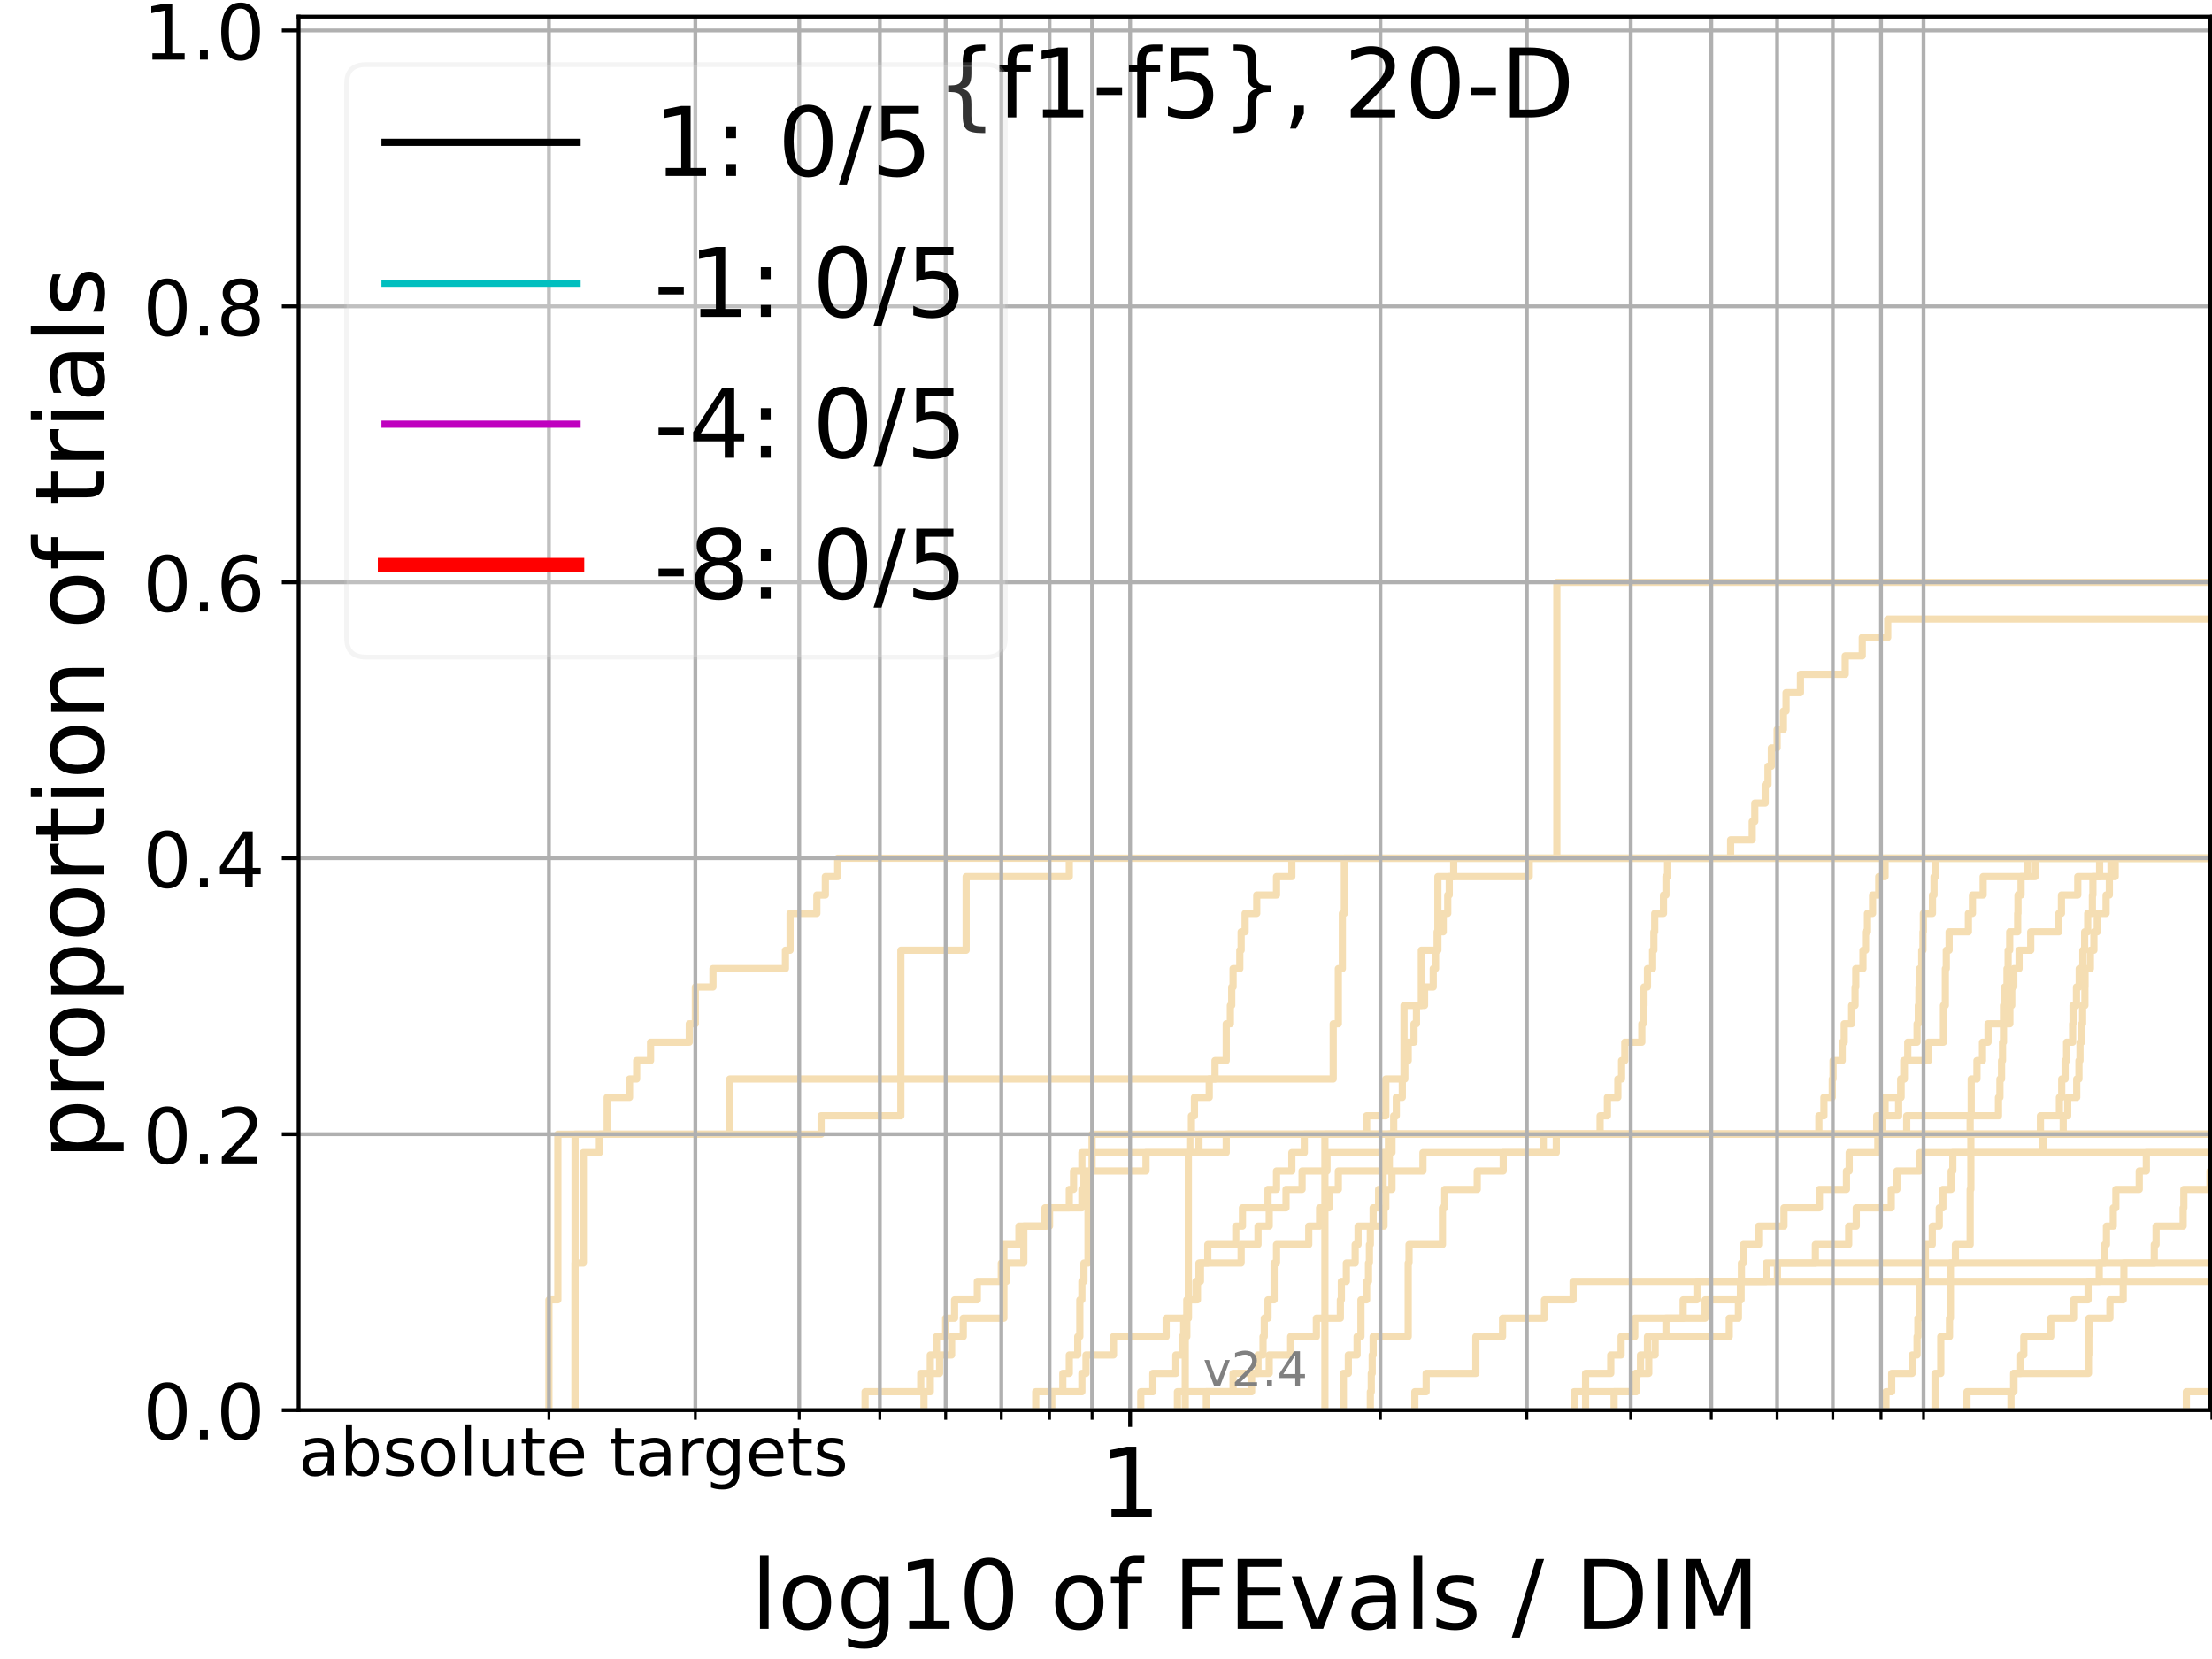 <?xml version="1.0" encoding="utf-8" standalone="no"?>
<!DOCTYPE svg PUBLIC "-//W3C//DTD SVG 1.1//EN"
  "http://www.w3.org/Graphics/SVG/1.1/DTD/svg11.dtd">
<!-- Created with matplotlib (https://matplotlib.org/) -->
<svg height="345.6pt" version="1.1" viewBox="0 0 460.8 345.6" width="460.8pt" xmlns="http://www.w3.org/2000/svg" xmlns:xlink="http://www.w3.org/1999/xlink">
 <defs>
  <style type="text/css">*{stroke-linecap:butt;stroke-linejoin:round;}</style>
 </defs>
 <g id="figure_1">
  <g id="patch_1">
   <path d="M 0 345.6 
L 460.8 345.6 
L 460.8 0 
L 0 0 
z
" style="fill:#ffffff;"/>
  </g>
  <g id="axes_1">
   <g id="patch_2">
    <path d="M 62.208 293.76 
L 460.8 293.76 
L 460.8 3.456 
L 62.208 3.456 
z
" style="fill:#ffffff;"/>
   </g>
   <g id="line2d_1">
    <path clip-path="url(#p326ec389b0)" d="M 276.001 293.76 
L 276.001 289.928 
L 276.001 289.928 
L 276.001 286.095 
L 276.001 286.095 
L 276.001 282.263 
L 276.001 282.263 
L 276.001 278.43 
L 276.001 278.43 
L 276.001 274.598 
L 276.001 274.598 
L 276.001 270.766 
L 276.001 270.766 
L 276.001 266.933 
L 276.001 266.933 
L 276.001 263.101 
L 276.001 263.101 
L 276.001 259.268 
L 276.001 259.268 
L 276.001 255.436 
L 276.001 255.436 
L 276.001 251.604 
L 276.001 251.604 
L 276.001 247.771 
L 276.001 247.771 
L 276.001 243.939 
L 276.001 243.939 
L 276.001 240.106 
L 276.001 240.106 
L 276.001 236.274 
L 284.691 236.274 
L 284.691 232.442 
L 288.686 232.442 
L 288.686 228.609 
L 288.686 228.609 
L 288.686 224.777 
L 292.48 224.777 
L 292.48 220.944 
L 292.48 220.944 
L 292.48 217.112 
L 292.48 217.112 
L 292.48 213.28 
L 292.48 213.28 
L 292.48 209.447 
L 296.091 209.447 
L 296.091 205.615 
L 296.091 205.615 
L 296.091 201.782 
L 296.091 201.782 
L 296.091 197.95 
L 299.537 197.95 
L 299.537 194.118 
L 299.537 194.118 
L 299.537 190.285 
L 299.537 190.285 
L 299.537 186.453 
L 299.537 186.453 
L 299.537 182.621 
L 302.833 182.621 
L 302.833 178.788 
L 461.8 178.788 
" style="fill:none;stroke:#f5deb3;stroke-linecap:square;stroke-width:1.5;"/>
   </g>
   <g id="line2d_2">
    <path clip-path="url(#p326ec389b0)" style="fill:none;stroke:#f5deb3;stroke-linecap:square;stroke-width:1.5;"/>
   </g>
   <g id="line2d_3">
    <path clip-path="url(#p326ec389b0)" d="M 246.912 293.76 
L 246.912 289.928 
L 246.912 289.928 
L 246.912 286.095 
L 246.912 286.095 
L 246.912 282.263 
L 246.912 282.263 
L 246.912 278.43 
L 247.234 278.43 
L 247.234 274.598 
L 247.555 274.598 
L 247.555 270.766 
L 247.555 270.766 
L 247.555 266.933 
L 247.555 266.933 
L 247.555 263.101 
L 247.555 263.101 
L 247.555 259.268 
L 247.555 259.268 
L 247.555 255.436 
L 247.555 255.436 
L 247.555 251.604 
L 247.555 251.604 
L 247.555 247.771 
L 247.555 247.771 
L 247.555 243.939 
L 247.555 243.939 
L 247.555 240.106 
L 247.874 240.106 
L 247.874 236.274 
L 248.192 236.274 
L 248.192 232.442 
L 248.824 232.442 
L 248.824 228.609 
L 251.908 228.609 
L 251.908 224.777 
L 253.107 224.777 
L 253.107 220.944 
L 255.449 220.944 
L 255.449 217.112 
L 255.449 217.112 
L 255.449 213.28 
L 256.308 213.28 
L 256.308 209.447 
L 256.593 209.447 
L 256.593 205.615 
L 256.876 205.615 
L 256.876 201.782 
L 258.277 201.782 
L 258.277 197.95 
L 258.554 197.95 
L 258.554 194.118 
L 259.379 194.118 
L 259.379 190.285 
L 261.802 190.285 
L 261.802 186.453 
L 265.925 186.453 
L 265.925 182.621 
L 269.116 182.621 
L 269.116 178.788 
L 269.116 178.788 
L 269.116 178.788 
L 460.8 178.788 
" style="fill:none;stroke:#f5deb3;stroke-linecap:square;stroke-width:1.5;"/>
   </g>
   <g id="line2d_4">
    <path clip-path="url(#p326ec389b0)" d="M 192.474 293.76 
L 192.474 289.928 
L 193.794 289.928 
L 193.794 286.095 
L 195.731 286.095 
L 195.731 282.263 
L 198.239 282.263 
L 198.239 278.43 
L 200.666 278.43 
L 200.666 274.598 
L 209.127 274.598 
L 209.127 270.766 
L 209.127 270.766 
L 209.127 266.933 
L 209.659 266.933 
L 209.659 263.101 
L 213.279 263.101 
L 213.279 259.268 
L 213.279 259.268 
L 213.279 255.436 
L 217.691 255.436 
L 217.691 251.604 
L 222.754 251.604 
L 222.754 247.771 
L 223.639 247.771 
L 223.639 243.939 
L 225.378 243.939 
L 225.378 240.106 
L 255.449 240.106 
L 255.449 236.274 
L 392.134 236.274 
L 392.134 232.442 
L 395.522 232.442 
L 395.522 228.609 
L 396.013 228.609 
L 396.013 224.777 
L 396.589 224.777 
L 396.589 220.944 
L 397.423 220.944 
L 397.423 217.112 
L 399.363 217.112 
L 399.363 213.28 
L 399.618 213.28 
L 399.618 209.447 
L 399.745 209.447 
L 399.745 205.615 
L 399.872 205.615 
L 399.872 201.782 
L 400.335 201.782 
L 400.335 197.95 
L 400.587 197.95 
L 400.587 194.118 
L 400.671 194.118 
L 400.671 190.285 
L 402.57 190.285 
L 402.57 186.453 
L 402.895 186.453 
L 402.895 182.621 
L 403.26 182.621 
L 403.26 178.788 
L 461.8 178.788 
" style="fill:none;stroke:#f5deb3;stroke-linecap:square;stroke-width:1.5;"/>
   </g>
   <g id="line2d_5">
    <path clip-path="url(#p326ec389b0)" style="fill:none;stroke:#f5deb3;stroke-linecap:square;stroke-width:1.5;"/>
   </g>
   <g id="line2d_6"/>
   <g id="line2d_7">
    <path clip-path="url(#p326ec389b0)" d="M 245.28 293.76 
L 245.28 289.928 
L 260.735 289.928 
L 260.735 286.095 
L 262.066 286.095 
L 262.066 282.263 
L 263.115 282.263 
L 263.115 278.43 
L 263.375 278.43 
L 263.375 274.598 
L 264.149 274.598 
L 264.149 270.766 
L 265.422 270.766 
L 265.422 266.933 
L 265.422 266.933 
L 265.422 263.101 
L 265.925 263.101 
L 265.925 259.268 
L 272.637 259.268 
L 272.637 255.436 
L 274.897 255.436 
L 274.897 251.604 
L 276.873 251.604 
L 276.873 247.771 
L 278.8 247.771 
L 278.8 243.939 
L 289.424 243.939 
L 289.424 240.106 
L 289.424 240.106 
L 289.424 236.274 
L 429.808 236.274 
L 429.808 232.442 
L 430.739 232.442 
L 430.739 228.609 
L 432.622 228.609 
L 432.622 224.777 
L 433.085 224.777 
L 433.085 220.944 
L 433.302 220.944 
L 433.302 217.112 
L 433.654 217.112 
L 433.654 213.28 
L 433.842 213.28 
L 433.842 209.447 
L 434.325 209.447 
L 434.325 205.615 
L 434.352 205.615 
L 434.352 201.782 
L 435.466 201.782 
L 435.466 197.95 
L 436.2 197.95 
L 436.2 194.118 
L 436.9 194.118 
L 436.9 190.285 
L 438.738 190.285 
L 438.738 186.453 
L 439.415 186.453 
L 439.415 182.621 
L 439.764 182.621 
L 439.764 178.788 
L 461.8 178.788 
" style="fill:none;stroke:#f5deb3;stroke-linecap:square;stroke-width:1.5;"/>
   </g>
   <g id="line2d_8">
    <path clip-path="url(#p326ec389b0)" d="M 0 0 
" style="fill:none;stroke:#f5deb3;stroke-linecap:square;stroke-width:1.5;"/>
   </g>
   <g id="line2d_9">
    <path clip-path="url(#p326ec389b0)" d="M 237.647 293.76 
L 237.647 289.928 
L 240.16 289.928 
L 240.16 286.095 
L 244.949 286.095 
L 244.949 282.263 
L 246.263 282.263 
L 246.263 278.43 
L 246.588 278.43 
L 246.588 274.598 
L 247.555 274.598 
L 247.555 270.766 
L 249.451 270.766 
L 249.451 266.933 
L 249.763 266.933 
L 249.763 263.101 
L 251.605 263.101 
L 251.605 259.268 
L 257.44 259.268 
L 257.44 255.436 
L 258.83 255.436 
L 258.83 251.604 
L 264.149 251.604 
L 264.149 247.771 
L 265.925 247.771 
L 265.925 243.939 
L 269.116 243.939 
L 269.116 240.106 
L 271.714 240.106 
L 271.714 236.274 
L 425.063 236.274 
L 425.063 232.442 
L 429.009 232.442 
L 429.009 228.609 
L 429.495 228.609 
L 429.495 224.777 
L 430.204 224.777 
L 430.204 220.944 
L 430.514 220.944 
L 430.514 217.112 
L 431.769 217.112 
L 431.769 213.28 
L 431.852 213.28 
L 431.852 209.447 
L 432.567 209.447 
L 432.567 205.615 
L 433.139 205.615 
L 433.139 201.782 
L 433.896 201.782 
L 433.896 197.95 
L 434.272 197.95 
L 434.272 194.118 
L 434.911 194.118 
L 434.911 190.285 
L 435.886 190.285 
L 435.886 186.453 
L 435.991 186.453 
L 435.991 182.621 
L 440.63 182.621 
L 440.63 178.788 
L 461.8 178.788 
" style="fill:none;stroke:#f5deb3;stroke-linecap:square;stroke-width:1.5;"/>
   </g>
   <g id="line2d_10">
    <path clip-path="url(#p326ec389b0)" d="M 294.736 293.76 
L 294.736 289.928 
L 297.092 289.928 
L 297.092 286.095 
L 307.447 286.095 
L 307.447 282.263 
L 307.447 282.263 
L 307.447 278.43 
L 313.012 278.43 
L 313.012 274.598 
L 321.738 274.598 
L 321.738 270.766 
L 327.704 270.766 
L 327.704 266.933 
L 461.8 266.933 
" style="fill:none;stroke:#f5deb3;stroke-linecap:square;stroke-width:1.5;"/>
   </g>
   <g id="line2d_11">
    <path clip-path="url(#p326ec389b0)" d="M 180.209 293.76 
L 180.209 289.928 
L 191.805 289.928 
L 191.805 286.095 
L 193.794 286.095 
L 193.794 282.263 
L 195.091 282.263 
L 195.091 278.43 
L 196.996 278.43 
L 196.996 274.598 
L 198.853 274.598 
L 198.853 270.766 
L 203.593 270.766 
L 203.593 266.933 
L 208.592 266.933 
L 208.592 263.101 
L 209.127 263.101 
L 209.127 259.268 
L 212.262 259.268 
L 212.262 255.436 
L 218.637 255.436 
L 218.637 251.604 
L 225.378 251.604 
L 225.378 247.771 
L 225.807 247.771 
L 225.807 243.939 
L 238.734 243.939 
L 238.734 240.106 
L 249.763 240.106 
L 249.763 236.274 
L 378.904 236.274 
L 378.904 232.442 
L 379.957 232.442 
L 379.957 228.609 
L 381.699 228.609 
L 381.699 224.777 
L 381.861 224.777 
L 381.861 220.944 
L 383.769 220.944 
L 383.769 217.112 
L 384.187 217.112 
L 384.187 213.28 
L 385.733 213.28 
L 385.733 209.447 
L 386.443 209.447 
L 386.443 205.615 
L 386.595 205.615 
L 386.595 201.782 
L 388.092 201.782 
L 388.092 197.95 
L 388.634 197.95 
L 388.634 194.118 
L 389.026 194.118 
L 389.026 190.285 
L 390.092 190.285 
L 390.092 186.453 
L 391.38 186.453 
L 391.38 182.621 
L 392.694 182.621 
L 392.694 178.788 
L 392.694 178.788 
L 392.694 178.788 
L 460.8 178.788 
" style="fill:none;stroke:#f5deb3;stroke-linecap:square;stroke-width:1.5;"/>
   </g>
   <g id="line2d_12">
    <path clip-path="url(#p326ec389b0)" d="M 119.791 293.76 
L 119.791 289.928 
L 119.791 289.928 
L 119.791 286.095 
L 119.791 286.095 
L 119.791 282.263 
L 119.791 282.263 
L 119.791 278.43 
L 119.791 278.43 
L 119.791 274.598 
L 119.791 274.598 
L 119.791 270.766 
L 119.791 270.766 
L 119.791 266.933 
L 119.791 266.933 
L 119.791 263.101 
L 119.791 263.101 
L 119.791 259.268 
L 119.791 259.268 
L 119.791 255.436 
L 119.791 255.436 
L 119.791 251.604 
L 119.791 251.604 
L 119.791 247.771 
L 119.791 247.771 
L 119.791 243.939 
L 119.791 243.939 
L 119.791 240.106 
L 119.791 240.106 
L 119.791 236.274 
L 171.054 236.274 
L 171.054 232.442 
L 187.664 232.442 
L 187.664 228.609 
L 187.664 228.609 
L 187.664 224.777 
L 187.664 224.777 
L 187.664 220.944 
L 187.664 220.944 
L 187.664 217.112 
L 187.664 217.112 
L 187.664 213.28 
L 187.664 213.28 
L 187.664 209.447 
L 187.664 209.447 
L 187.664 205.615 
L 187.664 205.615 
L 187.664 201.782 
L 187.664 201.782 
L 187.664 197.95 
L 201.261 197.95 
L 201.261 194.118 
L 201.261 194.118 
L 201.261 190.285 
L 201.261 190.285 
L 201.261 186.453 
L 201.261 186.453 
L 201.261 182.621 
L 222.754 182.621 
L 222.754 178.788 
L 461.8 178.788 
" style="fill:none;stroke:#f5deb3;stroke-linecap:square;stroke-width:1.5;"/>
   </g>
   <g id="line2d_13">
    <path clip-path="url(#p326ec389b0)" d="M 403.098 293.76 
L 403.098 289.928 
L 403.098 289.928 
L 403.098 286.095 
L 404.303 286.095 
L 404.303 282.263 
L 404.303 282.263 
L 404.303 278.43 
L 406.114 278.43 
L 406.114 274.598 
L 406.308 274.598 
L 406.308 270.766 
L 406.308 270.766 
L 406.308 266.933 
L 406.308 266.933 
L 406.308 263.101 
L 407.348 263.101 
L 407.348 259.268 
L 410.422 259.268 
L 410.422 255.436 
L 410.422 255.436 
L 410.422 251.604 
L 410.422 251.604 
L 410.422 247.771 
L 410.569 247.771 
L 410.569 243.939 
L 410.569 243.939 
L 410.569 240.106 
L 410.569 240.106 
L 410.569 236.274 
L 410.569 236.274 
L 410.569 236.274 
L 460.8 236.274 
" style="fill:none;stroke:#f5deb3;stroke-linecap:square;stroke-width:1.5;"/>
   </g>
   <g id="line2d_14">
    <path clip-path="url(#p326ec389b0)" d="M 219.106 293.76 
L 219.106 289.928 
L 221.406 289.928 
L 221.406 286.095 
L 222.754 286.095 
L 222.754 282.263 
L 224.513 282.263 
L 224.513 278.43 
L 224.947 278.43 
L 224.947 274.598 
L 224.947 274.598 
L 224.947 270.766 
L 225.378 270.766 
L 225.378 266.933 
L 225.807 266.933 
L 225.807 263.101 
L 226.657 263.101 
L 226.657 259.268 
L 226.657 259.268 
L 226.657 255.436 
L 226.657 255.436 
L 226.657 251.604 
L 226.657 251.604 
L 226.657 247.771 
L 227.078 247.771 
L 227.078 243.939 
L 227.497 243.939 
L 227.497 240.106 
L 227.497 240.106 
L 227.497 236.274 
L 333.334 236.274 
L 333.334 232.442 
L 334.854 232.442 
L 334.854 228.609 
L 337.029 228.609 
L 337.029 224.777 
L 337.804 224.777 
L 337.804 220.944 
L 338.477 220.944 
L 338.477 217.112 
L 342.024 217.112 
L 342.024 213.28 
L 342.297 213.28 
L 342.297 209.447 
L 342.478 209.447 
L 342.478 205.615 
L 343.2 205.615 
L 343.2 201.782 
L 344.27 201.782 
L 344.27 197.95 
L 344.535 197.95 
L 344.535 194.118 
L 344.711 194.118 
L 344.711 190.285 
L 346.536 190.285 
L 346.536 186.453 
L 347.05 186.453 
L 347.05 182.621 
L 347.39 182.621 
L 347.39 178.788 
L 360.523 178.788 
L 360.523 174.956 
L 365.021 174.956 
L 365.021 171.123 
L 365.556 171.123 
L 365.556 167.291 
L 367.725 167.291 
L 367.725 163.459 
L 368.306 163.459 
L 368.306 159.626 
L 369.01 159.626 
L 369.01 155.794 
L 370.211 155.794 
L 370.211 151.961 
L 371.516 151.961 
L 371.516 148.129 
L 372.068 148.129 
L 372.068 144.297 
L 375.066 144.297 
L 375.066 140.464 
L 384.395 140.464 
L 384.395 136.632 
L 387.944 136.632 
L 387.944 132.799 
L 393.249 132.799 
L 393.249 128.967 
L 461.8 128.967 
" style="fill:none;stroke:#f5deb3;stroke-linecap:square;stroke-width:1.5;"/>
   </g>
   <g id="line2d_15"/>
   <g id="line2d_16">
    <path clip-path="url(#p326ec389b0)" d="M 418.923 293.76 
L 418.923 289.928 
L 419.543 289.928 
L 419.543 286.095 
L 420.962 286.095 
L 420.962 282.263 
L 421.598 282.263 
L 421.598 278.43 
L 427.209 278.43 
L 427.209 274.598 
L 431.963 274.598 
L 431.963 270.766 
L 434.99 270.766 
L 434.99 266.933 
L 437.312 266.933 
L 437.312 263.101 
L 438.435 263.101 
L 438.435 259.268 
L 438.813 259.268 
L 438.813 255.436 
L 440.235 255.436 
L 440.235 251.604 
L 440.777 251.604 
L 440.777 247.771 
L 445.646 247.771 
L 445.646 243.939 
L 447.126 243.939 
L 447.126 240.106 
L 461.8 240.106 
L 461.8 240.106 
" style="fill:none;stroke:#f5deb3;stroke-linecap:square;stroke-width:1.5;"/>
   </g>
   <g id="line2d_17">
    <path clip-path="url(#p326ec389b0)" d="M 455.463 293.76 
L 455.463 289.928 
L 461.8 289.928 
" style="fill:none;stroke:#f5deb3;stroke-linecap:square;stroke-width:1.5;"/>
   </g>
   <g id="line2d_18">
    <path clip-path="url(#p326ec389b0)" d="M 119.791 293.76 
L 119.791 289.928 
L 119.791 289.928 
L 119.791 286.095 
L 119.791 286.095 
L 119.791 282.263 
L 119.791 282.263 
L 119.791 278.43 
L 119.791 278.43 
L 119.791 274.598 
L 119.791 274.598 
L 119.791 270.766 
L 119.791 270.766 
L 119.791 266.933 
L 119.791 266.933 
L 119.791 263.101 
L 121.521 263.101 
L 121.521 259.268 
L 121.521 259.268 
L 121.521 255.436 
L 121.521 255.436 
L 121.521 251.604 
L 121.521 251.604 
L 121.521 247.771 
L 121.521 247.771 
L 121.521 243.939 
L 121.521 243.939 
L 121.521 240.106 
L 124.865 240.106 
L 124.865 236.274 
L 126.483 236.274 
L 126.483 232.442 
L 126.483 232.442 
L 126.483 228.609 
L 131.137 228.609 
L 131.137 224.777 
L 132.627 224.777 
L 132.627 220.944 
L 135.521 220.944 
L 135.521 217.112 
L 143.588 217.112 
L 143.588 213.28 
L 144.853 213.28 
L 144.853 209.447 
L 144.853 209.447 
L 144.853 205.615 
L 148.523 205.615 
L 148.523 201.782 
L 163.619 201.782 
L 163.619 197.95 
L 164.589 197.95 
L 164.589 194.118 
L 164.589 194.118 
L 164.589 190.285 
L 170.164 190.285 
L 170.164 186.453 
L 171.934 186.453 
L 171.934 182.621 
L 174.514 182.621 
L 174.514 178.788 
L 461.8 178.788 
" style="fill:none;stroke:#f5deb3;stroke-linecap:square;stroke-width:1.5;"/>
   </g>
   <g id="line2d_19">
    <path clip-path="url(#p326ec389b0)" style="fill:none;stroke:#f5deb3;stroke-linecap:square;stroke-width:1.5;"/>
   </g>
   <g id="line2d_20">
    <path clip-path="url(#p326ec389b0)" d="M 215.762 293.76 
L 215.762 289.928 
L 225.378 289.928 
L 225.378 286.095 
L 226.233 286.095 
L 226.233 282.263 
L 231.959 282.263 
L 231.959 278.43 
L 242.934 278.43 
L 242.934 274.598 
L 247.234 274.598 
L 247.234 270.766 
L 249.139 270.766 
L 249.139 266.933 
L 250.073 266.933 
L 250.073 263.101 
L 258.554 263.101 
L 258.554 259.268 
L 262.066 259.268 
L 262.066 255.436 
L 264.405 255.436 
L 264.405 251.604 
L 267.905 251.604 
L 267.905 247.771 
L 271.248 247.771 
L 271.248 243.939 
L 276.439 243.939 
L 276.439 240.106 
L 289.24 240.106 
L 289.24 236.274 
L 390.953 236.274 
L 390.953 232.442 
L 392.694 232.442 
L 392.694 228.609 
L 395.969 228.609 
L 395.969 224.777 
L 396.722 224.777 
L 396.722 220.944 
L 401.75 220.944 
L 401.75 217.112 
L 404.859 217.112 
L 404.859 213.28 
L 404.859 213.28 
L 404.859 209.447 
L 405.253 209.447 
L 405.253 205.615 
L 405.253 205.615 
L 405.253 201.782 
L 405.45 201.782 
L 405.45 197.95 
L 406.036 197.95 
L 406.036 194.118 
L 410.054 194.118 
L 410.054 190.285 
L 410.898 190.285 
L 410.898 186.453 
L 413.128 186.453 
L 413.128 182.621 
L 423.966 182.621 
L 423.966 178.788 
L 461.8 178.788 
" style="fill:none;stroke:#f5deb3;stroke-linecap:square;stroke-width:1.5;"/>
   </g>
   <g id="line2d_21">
    <path clip-path="url(#p326ec389b0)" d="M 0 0 
" style="fill:none;stroke:#f5deb3;stroke-linecap:square;stroke-width:1.5;"/>
   </g>
   <g id="line2d_22">
    <path clip-path="url(#p326ec389b0)" d="M 251.301 293.76 
L 251.301 289.928 
L 256.876 289.928 
L 256.876 286.095 
L 264.405 286.095 
L 264.405 282.263 
L 268.875 282.263 
L 268.875 278.43 
L 274.226 278.43 
L 274.226 274.598 
L 279.221 274.598 
L 279.221 270.766 
L 279.431 270.766 
L 279.431 266.933 
L 280.471 266.933 
L 280.471 263.101 
L 282.309 263.101 
L 282.309 259.268 
L 282.911 259.268 
L 282.911 255.436 
L 288.315 255.436 
L 288.315 251.604 
L 288.686 251.604 
L 288.686 247.771 
L 289.972 247.771 
L 289.972 243.939 
L 296.426 243.939 
L 296.426 240.106 
L 321.499 240.106 
L 321.499 236.274 
L 397.205 236.274 
L 397.205 232.442 
L 410.642 232.442 
L 410.642 228.609 
L 410.642 228.609 
L 410.642 224.777 
L 411.841 224.777 
L 411.841 220.944 
L 412.986 220.944 
L 412.986 217.112 
L 414.149 217.112 
L 414.149 213.28 
L 418.693 213.28 
L 418.693 209.447 
L 419.087 209.447 
L 419.087 205.615 
L 419.511 205.615 
L 419.511 201.782 
L 420.61 201.782 
L 420.61 197.95 
L 423.04 197.95 
L 423.04 194.118 
L 428.894 194.118 
L 428.894 190.285 
L 429.438 190.285 
L 429.438 186.453 
L 432.84 186.453 
L 432.84 182.621 
L 437.39 182.621 
L 437.39 178.788 
L 461.492 178.788 
L 461.492 174.956 
L 461.8 174.956 
" style="fill:none;stroke:#f5deb3;stroke-linecap:square;stroke-width:1.5;"/>
   </g>
   <g id="line2d_23">
    <path clip-path="url(#p326ec389b0)" d="M 327.925 293.76 
L 327.925 289.928 
L 340.736 289.928 
L 340.736 286.095 
L 343.469 286.095 
L 343.469 282.263 
L 344.799 282.263 
L 344.799 278.43 
L 347.05 278.43 
L 347.05 274.598 
L 350.631 274.598 
L 350.631 270.766 
L 353.503 270.766 
L 353.503 266.933 
L 370.273 266.933 
L 370.273 263.101 
L 461.8 263.101 
" style="fill:none;stroke:#f5deb3;stroke-linecap:square;stroke-width:1.5;"/>
   </g>
   <g id="line2d_24">
    <path clip-path="url(#p326ec389b0)" d="M 409.758 293.76 
L 409.758 289.928 
L 419.478 289.928 
L 419.478 286.095 
L 435.07 286.095 
L 435.07 282.263 
L 435.149 282.263 
L 435.149 278.43 
L 435.176 278.43 
L 435.176 274.598 
L 439.54 274.598 
L 439.54 270.766 
L 442.307 270.766 
L 442.307 266.933 
L 442.451 266.933 
L 442.451 263.101 
L 448.776 263.101 
L 448.776 259.268 
L 449.151 259.268 
L 449.151 255.436 
L 454.794 255.436 
L 454.794 251.604 
L 454.937 251.604 
L 454.937 247.771 
L 460.385 247.771 
L 460.385 243.939 
L 461.8 243.939 
" style="fill:none;stroke:#f5deb3;stroke-linecap:square;stroke-width:1.5;"/>
   </g>
   <g id="line2d_25">
    <path clip-path="url(#p326ec389b0)" d="M 336.245 293.76 
L 336.245 289.928 
L 340.829 289.928 
L 340.829 286.095 
L 341.75 286.095 
L 341.75 282.263 
L 343.2 282.263 
L 343.2 278.43 
L 360.237 278.43 
L 360.237 274.598 
L 362.145 274.598 
L 362.145 270.766 
L 362.563 270.766 
L 362.563 266.933 
L 367.919 266.933 
L 367.919 263.101 
L 378.174 263.101 
L 378.174 259.268 
L 385.118 259.268 
L 385.118 255.436 
L 386.695 255.436 
L 386.695 251.604 
L 393.984 251.604 
L 393.984 247.771 
L 395.163 247.771 
L 395.163 243.939 
L 399.914 243.939 
L 399.914 240.106 
L 461.8 240.106 
" style="fill:none;stroke:#f5deb3;stroke-linecap:square;stroke-width:1.5;"/>
   </g>
   <g id="line2d_26">
    <path clip-path="url(#p326ec389b0)" d="M 392.879 293.76 
L 392.879 289.928 
L 394.076 289.928 
L 394.076 286.095 
L 398.335 286.095 
L 398.335 282.263 
L 399.363 282.263 
L 399.363 278.43 
L 399.533 278.43 
L 399.533 274.598 
L 399.914 274.598 
L 399.914 270.766 
L 399.956 270.766 
L 399.956 266.933 
L 401.088 266.933 
L 401.088 263.101 
L 401.088 263.101 
L 401.088 259.268 
L 402.529 259.268 
L 402.529 255.436 
L 403.984 255.436 
L 403.984 251.604 
L 404.74 251.604 
L 404.74 247.771 
L 406.463 247.771 
L 406.463 243.939 
L 406.811 243.939 
L 406.811 240.106 
L 425.605 240.106 
L 425.605 236.274 
L 461.8 236.274 
" style="fill:none;stroke:#f5deb3;stroke-linecap:square;stroke-width:1.5;"/>
   </g>
   <g id="line2d_27">
    <path clip-path="url(#p326ec389b0)" d="M 330.306 293.76 
L 330.306 289.928 
L 330.306 289.928 
L 330.306 286.095 
L 335.553 286.095 
L 335.553 282.263 
L 337.708 282.263 
L 337.708 278.43 
L 340.551 278.43 
L 340.551 274.598 
L 355.205 274.598 
L 355.205 270.766 
L 362.702 270.766 
L 362.702 266.933 
L 362.771 266.933 
L 362.771 263.101 
L 363.185 263.101 
L 363.185 259.268 
L 366.352 259.268 
L 366.352 255.436 
L 371.639 255.436 
L 371.639 251.604 
L 379.015 251.604 
L 379.015 247.771 
L 384.654 247.771 
L 384.654 243.939 
L 385.221 243.939 
L 385.221 240.106 
L 391.191 240.106 
L 391.191 236.274 
L 410.422 236.274 
L 410.422 232.442 
L 416.319 232.442 
L 416.319 228.609 
L 416.624 228.609 
L 416.624 224.777 
L 416.962 224.777 
L 416.962 220.944 
L 417.164 220.944 
L 417.164 217.112 
L 417.365 217.112 
L 417.365 213.28 
L 417.365 213.28 
L 417.365 209.447 
L 417.599 209.447 
L 417.599 205.615 
L 418.098 205.615 
L 418.098 201.782 
L 418.33 201.782 
L 418.33 197.95 
L 418.66 197.95 
L 418.66 194.118 
L 420.32 194.118 
L 420.32 190.285 
L 420.385 190.285 
L 420.385 186.453 
L 421.026 186.453 
L 421.026 182.621 
L 422.385 182.621 
L 422.385 178.788 
L 461.8 178.788 
" style="fill:none;stroke:#f5deb3;stroke-linecap:square;stroke-width:1.5;"/>
   </g>
   <g id="line2d_28">
    <path clip-path="url(#p326ec389b0)" d="M 285.468 293.76 
L 285.468 289.928 
L 285.662 289.928 
L 285.662 286.095 
L 285.854 286.095 
L 285.854 282.263 
L 286.046 282.263 
L 286.046 278.43 
L 293.356 278.43 
L 293.356 274.598 
L 293.356 274.598 
L 293.356 270.766 
L 293.356 270.766 
L 293.356 266.933 
L 293.356 266.933 
L 293.356 263.101 
L 293.53 263.101 
L 293.53 259.268 
L 300.494 259.268 
L 300.494 255.436 
L 300.494 255.436 
L 300.494 251.604 
L 300.967 251.604 
L 300.967 247.771 
L 307.736 247.771 
L 307.736 243.939 
L 313.146 243.939 
L 313.146 240.106 
L 324.205 240.106 
L 324.205 236.274 
L 461.8 236.274 
" style="fill:none;stroke:#f5deb3;stroke-linecap:square;stroke-width:1.5;"/>
   </g>
   <g id="line2d_29">
    <path clip-path="url(#p326ec389b0)" d="M 114.351 293.76 
L 114.351 289.928 
L 114.351 289.928 
L 114.351 286.095 
L 114.351 286.095 
L 114.351 282.263 
L 114.351 282.263 
L 114.351 278.43 
L 114.351 278.43 
L 114.351 274.598 
L 114.351 274.598 
L 114.351 270.766 
L 116.208 270.766 
L 116.208 266.933 
L 116.208 266.933 
L 116.208 263.101 
L 116.208 263.101 
L 116.208 259.268 
L 116.208 259.268 
L 116.208 255.436 
L 116.208 255.436 
L 116.208 251.604 
L 116.208 251.604 
L 116.208 247.771 
L 116.208 247.771 
L 116.208 243.939 
L 116.208 243.939 
L 116.208 240.106 
L 116.208 240.106 
L 116.208 236.274 
L 152.022 236.274 
L 152.022 232.442 
L 152.022 232.442 
L 152.022 228.609 
L 152.022 228.609 
L 152.022 224.777 
L 277.736 224.777 
L 277.736 220.944 
L 277.736 220.944 
L 277.736 217.112 
L 277.736 217.112 
L 277.736 213.28 
L 278.8 213.28 
L 278.8 209.447 
L 278.8 209.447 
L 278.8 205.615 
L 278.8 205.615 
L 278.8 201.782 
L 279.64 201.782 
L 279.64 197.95 
L 279.64 197.95 
L 279.64 194.118 
L 279.64 194.118 
L 279.64 190.285 
L 280.057 190.285 
L 280.057 186.453 
L 280.057 186.453 
L 280.057 182.621 
L 280.057 182.621 
L 280.057 178.788 
L 280.057 178.788 
L 280.057 178.788 
L 460.8 178.788 
" style="fill:none;stroke:#f5deb3;stroke-linecap:square;stroke-width:1.5;"/>
   </g>
   <g id="line2d_30">
    <path clip-path="url(#p326ec389b0)" d="M 279.849 293.76 
L 279.849 289.928 
L 279.849 289.928 
L 279.849 286.095 
L 280.884 286.095 
L 280.884 282.263 
L 282.711 282.263 
L 282.711 278.43 
L 283.509 278.43 
L 283.509 274.598 
L 283.509 274.598 
L 283.509 270.766 
L 284.691 270.766 
L 284.691 266.933 
L 285.081 266.933 
L 285.081 263.101 
L 285.275 263.101 
L 285.275 259.268 
L 285.468 259.268 
L 285.468 255.436 
L 286.046 255.436 
L 286.046 251.604 
L 287.189 251.604 
L 287.189 247.771 
L 288.128 247.771 
L 288.128 243.939 
L 288.315 243.939 
L 288.315 240.106 
L 289.972 240.106 
L 289.972 236.274 
L 290.335 236.274 
L 290.335 232.442 
L 290.877 232.442 
L 290.877 228.609 
L 292.127 228.609 
L 292.127 224.777 
L 292.656 224.777 
L 292.656 220.944 
L 293.356 220.944 
L 293.356 217.112 
L 294.565 217.112 
L 294.565 213.28 
L 295.077 213.28 
L 295.077 209.447 
L 296.76 209.447 
L 296.76 205.615 
L 298.569 205.615 
L 298.569 201.782 
L 299.055 201.782 
L 299.055 197.95 
L 299.377 197.95 
L 299.377 194.118 
L 300.652 194.118 
L 300.652 190.285 
L 301.594 190.285 
L 301.594 186.453 
L 301.906 186.453 
L 301.906 182.621 
L 318.568 182.621 
L 318.568 178.788 
L 324.32 178.788 
L 324.32 174.956 
L 324.32 174.956 
L 324.32 171.123 
L 324.32 171.123 
L 324.32 167.291 
L 324.32 167.291 
L 324.32 163.459 
L 324.32 163.459 
L 324.32 159.626 
L 324.32 159.626 
L 324.32 155.794 
L 324.32 155.794 
L 324.32 151.961 
L 324.32 151.961 
L 324.32 148.129 
L 324.32 148.129 
L 324.32 144.297 
L 324.32 144.297 
L 324.32 140.464 
L 324.32 140.464 
L 324.32 136.632 
L 324.32 136.632 
L 324.32 132.799 
L 324.32 132.799 
L 324.32 128.967 
L 324.32 128.967 
L 324.32 125.135 
L 324.32 125.135 
L 324.32 121.302 
L 324.32 121.302 
L 324.32 121.302 
L 460.8 121.302 
" style="fill:none;stroke:#f5deb3;stroke-linecap:square;stroke-width:1.5;"/>
   </g>
   <g id="matplotlib.axis_1">
    <g id="xtick_1">
     <g id="line2d_31">
      <path clip-path="url(#p326ec389b0)" d="M 235.423 293.76 
L 235.423 3.456 
" style="fill:none;stroke:#b0b0b0;stroke-linecap:square;stroke-width:0.8;"/>
     </g>
     <g id="line2d_32">
      <defs>
       <path d="M 0 0 
L 0 3.5 
" id="mcd947ab23b" style="stroke:#000000;stroke-width:0.8;"/>
      </defs>
      <g>
       <use style="stroke:#000000;stroke-width:0.8;" x="235.423" xlink:href="#mcd947ab23b" y="293.76"/>
      </g>
     </g>
     <g id="text_1">
      <!-- 1 -->
      <g transform="translate(229.061 315.957)scale(0.2 -0.2)">
       <defs>
        <path d="M 12.406 8.297 
L 28.516 8.297 
L 28.516 63.922 
L 10.984 60.406 
L 10.984 69.391 
L 28.422 72.906 
L 38.281 72.906 
L 38.281 8.297 
L 54.391 8.297 
L 54.391 0 
L 12.406 0 
z
" id="DejaVuSans-49"/>
       </defs>
       <use xlink:href="#DejaVuSans-49"/>
      </g>
     </g>
    </g>
    <g id="xtick_2">
     <g id="line2d_33">
      <path clip-path="url(#p326ec389b0)" d="M 114.351 293.76 
L 114.351 3.456 
" style="fill:none;stroke:#b0b0b0;stroke-linecap:square;stroke-width:0.8;"/>
     </g>
     <g id="line2d_34">
      <defs>
       <path d="M 0 0 
L 0 2 
" id="m0dd0b55770" style="stroke:#000000;stroke-width:0.6;"/>
      </defs>
      <g>
       <use style="stroke:#000000;stroke-width:0.6;" x="114.351" xlink:href="#m0dd0b55770" y="293.76"/>
      </g>
     </g>
    </g>
    <g id="xtick_3">
     <g id="line2d_35">
      <path clip-path="url(#p326ec389b0)" d="M 144.853 293.76 
L 144.853 3.456 
" style="fill:none;stroke:#b0b0b0;stroke-linecap:square;stroke-width:0.8;"/>
     </g>
     <g id="line2d_36">
      <g>
       <use style="stroke:#000000;stroke-width:0.6;" x="144.853" xlink:href="#m0dd0b55770" y="293.76"/>
      </g>
     </g>
    </g>
    <g id="xtick_4">
     <g id="line2d_37">
      <path clip-path="url(#p326ec389b0)" d="M 166.494 293.76 
L 166.494 3.456 
" style="fill:none;stroke:#b0b0b0;stroke-linecap:square;stroke-width:0.8;"/>
     </g>
     <g id="line2d_38">
      <g>
       <use style="stroke:#000000;stroke-width:0.6;" x="166.494" xlink:href="#m0dd0b55770" y="293.76"/>
      </g>
     </g>
    </g>
    <g id="xtick_5">
     <g id="line2d_39">
      <path clip-path="url(#p326ec389b0)" d="M 183.28 293.76 
L 183.28 3.456 
" style="fill:none;stroke:#b0b0b0;stroke-linecap:square;stroke-width:0.8;"/>
     </g>
     <g id="line2d_40">
      <g>
       <use style="stroke:#000000;stroke-width:0.6;" x="183.28" xlink:href="#m0dd0b55770" y="293.76"/>
      </g>
     </g>
    </g>
    <g id="xtick_6">
     <g id="line2d_41">
      <path clip-path="url(#p326ec389b0)" d="M 196.996 293.76 
L 196.996 3.456 
" style="fill:none;stroke:#b0b0b0;stroke-linecap:square;stroke-width:0.8;"/>
     </g>
     <g id="line2d_42">
      <g>
       <use style="stroke:#000000;stroke-width:0.6;" x="196.996" xlink:href="#m0dd0b55770" y="293.76"/>
      </g>
     </g>
    </g>
    <g id="xtick_7">
     <g id="line2d_43">
      <path clip-path="url(#p326ec389b0)" d="M 208.592 293.76 
L 208.592 3.456 
" style="fill:none;stroke:#b0b0b0;stroke-linecap:square;stroke-width:0.8;"/>
     </g>
     <g id="line2d_44">
      <g>
       <use style="stroke:#000000;stroke-width:0.6;" x="208.592" xlink:href="#m0dd0b55770" y="293.76"/>
      </g>
     </g>
    </g>
    <g id="xtick_8">
     <g id="line2d_45">
      <path clip-path="url(#p326ec389b0)" d="M 218.637 293.76 
L 218.637 3.456 
" style="fill:none;stroke:#b0b0b0;stroke-linecap:square;stroke-width:0.8;"/>
     </g>
     <g id="line2d_46">
      <g>
       <use style="stroke:#000000;stroke-width:0.6;" x="218.637" xlink:href="#m0dd0b55770" y="293.76"/>
      </g>
     </g>
    </g>
    <g id="xtick_9">
     <g id="line2d_47">
      <path clip-path="url(#p326ec389b0)" d="M 227.497 293.76 
L 227.497 3.456 
" style="fill:none;stroke:#b0b0b0;stroke-linecap:square;stroke-width:0.8;"/>
     </g>
     <g id="line2d_48">
      <g>
       <use style="stroke:#000000;stroke-width:0.6;" x="227.497" xlink:href="#m0dd0b55770" y="293.76"/>
      </g>
     </g>
    </g>
    <g id="xtick_10">
     <g id="line2d_49">
      <path clip-path="url(#p326ec389b0)" d="M 287.566 293.76 
L 287.566 3.456 
" style="fill:none;stroke:#b0b0b0;stroke-linecap:square;stroke-width:0.8;"/>
     </g>
     <g id="line2d_50">
      <g>
       <use style="stroke:#000000;stroke-width:0.6;" x="287.566" xlink:href="#m0dd0b55770" y="293.76"/>
      </g>
     </g>
    </g>
    <g id="xtick_11">
     <g id="line2d_51">
      <path clip-path="url(#p326ec389b0)" d="M 318.068 293.76 
L 318.068 3.456 
" style="fill:none;stroke:#b0b0b0;stroke-linecap:square;stroke-width:0.8;"/>
     </g>
     <g id="line2d_52">
      <g>
       <use style="stroke:#000000;stroke-width:0.6;" x="318.068" xlink:href="#m0dd0b55770" y="293.76"/>
      </g>
     </g>
    </g>
    <g id="xtick_12">
     <g id="line2d_53">
      <path clip-path="url(#p326ec389b0)" d="M 339.709 293.76 
L 339.709 3.456 
" style="fill:none;stroke:#b0b0b0;stroke-linecap:square;stroke-width:0.8;"/>
     </g>
     <g id="line2d_54">
      <g>
       <use style="stroke:#000000;stroke-width:0.6;" x="339.709" xlink:href="#m0dd0b55770" y="293.76"/>
      </g>
     </g>
    </g>
    <g id="xtick_13">
     <g id="line2d_55">
      <path clip-path="url(#p326ec389b0)" d="M 356.495 293.76 
L 356.495 3.456 
" style="fill:none;stroke:#b0b0b0;stroke-linecap:square;stroke-width:0.8;"/>
     </g>
     <g id="line2d_56">
      <g>
       <use style="stroke:#000000;stroke-width:0.6;" x="356.495" xlink:href="#m0dd0b55770" y="293.76"/>
      </g>
     </g>
    </g>
    <g id="xtick_14">
     <g id="line2d_57">
      <path clip-path="url(#p326ec389b0)" d="M 370.211 293.76 
L 370.211 3.456 
" style="fill:none;stroke:#b0b0b0;stroke-linecap:square;stroke-width:0.8;"/>
     </g>
     <g id="line2d_58">
      <g>
       <use style="stroke:#000000;stroke-width:0.6;" x="370.211" xlink:href="#m0dd0b55770" y="293.76"/>
      </g>
     </g>
    </g>
    <g id="xtick_15">
     <g id="line2d_59">
      <path clip-path="url(#p326ec389b0)" d="M 381.807 293.76 
L 381.807 3.456 
" style="fill:none;stroke:#b0b0b0;stroke-linecap:square;stroke-width:0.8;"/>
     </g>
     <g id="line2d_60">
      <g>
       <use style="stroke:#000000;stroke-width:0.6;" x="381.807" xlink:href="#m0dd0b55770" y="293.76"/>
      </g>
     </g>
    </g>
    <g id="xtick_16">
     <g id="line2d_61">
      <path clip-path="url(#p326ec389b0)" d="M 391.852 293.76 
L 391.852 3.456 
" style="fill:none;stroke:#b0b0b0;stroke-linecap:square;stroke-width:0.8;"/>
     </g>
     <g id="line2d_62">
      <g>
       <use style="stroke:#000000;stroke-width:0.6;" x="391.852" xlink:href="#m0dd0b55770" y="293.76"/>
      </g>
     </g>
    </g>
    <g id="xtick_17">
     <g id="line2d_63">
      <path clip-path="url(#p326ec389b0)" d="M 400.712 293.76 
L 400.712 3.456 
" style="fill:none;stroke:#b0b0b0;stroke-linecap:square;stroke-width:0.8;"/>
     </g>
     <g id="line2d_64">
      <g>
       <use style="stroke:#000000;stroke-width:0.6;" x="400.712" xlink:href="#m0dd0b55770" y="293.76"/>
      </g>
     </g>
    </g>
    <g id="xtick_18">
     <g id="line2d_65">
      <path clip-path="url(#p326ec389b0)" d="M 460.781 293.76 
L 460.781 3.456 
" style="fill:none;stroke:#b0b0b0;stroke-linecap:square;stroke-width:0.8;"/>
     </g>
     <g id="line2d_66">
      <g>
       <use style="stroke:#000000;stroke-width:0.6;" x="460.781" xlink:href="#m0dd0b55770" y="293.76"/>
      </g>
     </g>
    </g>
    <g id="text_2">
     <!-- log10 of FEvals / DIM -->
     <g transform="translate(156.431 339.313)scale(0.2 -0.2)">
      <defs>
       <path d="M 9.422 75.984 
L 18.406 75.984 
L 18.406 0 
L 9.422 0 
z
" id="DejaVuSans-108"/>
       <path d="M 30.609 48.391 
Q 23.391 48.391 19.188 42.75 
Q 14.984 37.109 14.984 27.297 
Q 14.984 17.484 19.156 11.844 
Q 23.344 6.203 30.609 6.203 
Q 37.797 6.203 41.984 11.859 
Q 46.188 17.531 46.188 27.297 
Q 46.188 37.016 41.984 42.703 
Q 37.797 48.391 30.609 48.391 
z
M 30.609 56 
Q 42.328 56 49.016 48.375 
Q 55.719 40.766 55.719 27.297 
Q 55.719 13.875 49.016 6.219 
Q 42.328 -1.422 30.609 -1.422 
Q 18.844 -1.422 12.172 6.219 
Q 5.516 13.875 5.516 27.297 
Q 5.516 40.766 12.172 48.375 
Q 18.844 56 30.609 56 
z
" id="DejaVuSans-111"/>
       <path d="M 45.406 27.984 
Q 45.406 37.75 41.375 43.109 
Q 37.359 48.484 30.078 48.484 
Q 22.859 48.484 18.828 43.109 
Q 14.797 37.75 14.797 27.984 
Q 14.797 18.266 18.828 12.891 
Q 22.859 7.516 30.078 7.516 
Q 37.359 7.516 41.375 12.891 
Q 45.406 18.266 45.406 27.984 
z
M 54.391 6.781 
Q 54.391 -7.172 48.188 -13.984 
Q 42 -20.797 29.203 -20.797 
Q 24.469 -20.797 20.266 -20.094 
Q 16.062 -19.391 12.109 -17.922 
L 12.109 -9.188 
Q 16.062 -11.328 19.922 -12.344 
Q 23.781 -13.375 27.781 -13.375 
Q 36.625 -13.375 41.016 -8.766 
Q 45.406 -4.156 45.406 5.172 
L 45.406 9.625 
Q 42.625 4.781 38.281 2.391 
Q 33.938 0 27.875 0 
Q 17.828 0 11.672 7.656 
Q 5.516 15.328 5.516 27.984 
Q 5.516 40.672 11.672 48.328 
Q 17.828 56 27.875 56 
Q 33.938 56 38.281 53.609 
Q 42.625 51.219 45.406 46.391 
L 45.406 54.688 
L 54.391 54.688 
z
" id="DejaVuSans-103"/>
       <path d="M 31.781 66.406 
Q 24.172 66.406 20.328 58.906 
Q 16.5 51.422 16.5 36.375 
Q 16.5 21.391 20.328 13.891 
Q 24.172 6.391 31.781 6.391 
Q 39.453 6.391 43.281 13.891 
Q 47.125 21.391 47.125 36.375 
Q 47.125 51.422 43.281 58.906 
Q 39.453 66.406 31.781 66.406 
z
M 31.781 74.219 
Q 44.047 74.219 50.516 64.516 
Q 56.984 54.828 56.984 36.375 
Q 56.984 17.969 50.516 8.266 
Q 44.047 -1.422 31.781 -1.422 
Q 19.531 -1.422 13.062 8.266 
Q 6.594 17.969 6.594 36.375 
Q 6.594 54.828 13.062 64.516 
Q 19.531 74.219 31.781 74.219 
z
" id="DejaVuSans-48"/>
       <path id="DejaVuSans-32"/>
       <path d="M 37.109 75.984 
L 37.109 68.5 
L 28.516 68.5 
Q 23.688 68.5 21.797 66.547 
Q 19.922 64.594 19.922 59.516 
L 19.922 54.688 
L 34.719 54.688 
L 34.719 47.703 
L 19.922 47.703 
L 19.922 0 
L 10.891 0 
L 10.891 47.703 
L 2.297 47.703 
L 2.297 54.688 
L 10.891 54.688 
L 10.891 58.5 
Q 10.891 67.625 15.141 71.797 
Q 19.391 75.984 28.609 75.984 
z
" id="DejaVuSans-102"/>
       <path d="M 9.812 72.906 
L 51.703 72.906 
L 51.703 64.594 
L 19.672 64.594 
L 19.672 43.109 
L 48.578 43.109 
L 48.578 34.812 
L 19.672 34.812 
L 19.672 0 
L 9.812 0 
z
" id="DejaVuSans-70"/>
       <path d="M 9.812 72.906 
L 55.906 72.906 
L 55.906 64.594 
L 19.672 64.594 
L 19.672 43.016 
L 54.391 43.016 
L 54.391 34.719 
L 19.672 34.719 
L 19.672 8.297 
L 56.781 8.297 
L 56.781 0 
L 9.812 0 
z
" id="DejaVuSans-69"/>
       <path d="M 2.984 54.688 
L 12.5 54.688 
L 29.594 8.797 
L 46.688 54.688 
L 56.203 54.688 
L 35.688 0 
L 23.484 0 
z
" id="DejaVuSans-118"/>
       <path d="M 34.281 27.484 
Q 23.391 27.484 19.188 25 
Q 14.984 22.516 14.984 16.5 
Q 14.984 11.719 18.141 8.906 
Q 21.297 6.109 26.703 6.109 
Q 34.188 6.109 38.703 11.406 
Q 43.219 16.703 43.219 25.484 
L 43.219 27.484 
z
M 52.203 31.203 
L 52.203 0 
L 43.219 0 
L 43.219 8.297 
Q 40.141 3.328 35.547 0.953 
Q 30.953 -1.422 24.312 -1.422 
Q 15.922 -1.422 10.953 3.297 
Q 6 8.016 6 15.922 
Q 6 25.141 12.172 29.828 
Q 18.359 34.516 30.609 34.516 
L 43.219 34.516 
L 43.219 35.406 
Q 43.219 41.609 39.141 45 
Q 35.062 48.391 27.688 48.391 
Q 23 48.391 18.547 47.266 
Q 14.109 46.141 10.016 43.891 
L 10.016 52.203 
Q 14.938 54.109 19.578 55.047 
Q 24.219 56 28.609 56 
Q 40.484 56 46.344 49.844 
Q 52.203 43.703 52.203 31.203 
z
" id="DejaVuSans-97"/>
       <path d="M 44.281 53.078 
L 44.281 44.578 
Q 40.484 46.531 36.375 47.5 
Q 32.281 48.484 27.875 48.484 
Q 21.188 48.484 17.844 46.438 
Q 14.5 44.391 14.5 40.281 
Q 14.5 37.156 16.891 35.375 
Q 19.281 33.594 26.516 31.984 
L 29.594 31.297 
Q 39.156 29.25 43.188 25.516 
Q 47.219 21.781 47.219 15.094 
Q 47.219 7.469 41.188 3.016 
Q 35.156 -1.422 24.609 -1.422 
Q 20.219 -1.422 15.453 -0.562 
Q 10.688 0.297 5.422 2 
L 5.422 11.281 
Q 10.406 8.688 15.234 7.391 
Q 20.062 6.109 24.812 6.109 
Q 31.156 6.109 34.562 8.281 
Q 37.984 10.453 37.984 14.406 
Q 37.984 18.062 35.516 20.016 
Q 33.062 21.969 24.703 23.781 
L 21.578 24.516 
Q 13.234 26.266 9.516 29.906 
Q 5.812 33.547 5.812 39.891 
Q 5.812 47.609 11.281 51.797 
Q 16.75 56 26.812 56 
Q 31.781 56 36.172 55.266 
Q 40.578 54.547 44.281 53.078 
z
" id="DejaVuSans-115"/>
       <path d="M 25.391 72.906 
L 33.688 72.906 
L 8.297 -9.281 
L 0 -9.281 
z
" id="DejaVuSans-47"/>
       <path d="M 19.672 64.797 
L 19.672 8.109 
L 31.594 8.109 
Q 46.688 8.109 53.688 14.938 
Q 60.688 21.781 60.688 36.531 
Q 60.688 51.172 53.688 57.984 
Q 46.688 64.797 31.594 64.797 
z
M 9.812 72.906 
L 30.078 72.906 
Q 51.266 72.906 61.172 64.094 
Q 71.094 55.281 71.094 36.531 
Q 71.094 17.672 61.125 8.828 
Q 51.172 0 30.078 0 
L 9.812 0 
z
" id="DejaVuSans-68"/>
       <path d="M 9.812 72.906 
L 19.672 72.906 
L 19.672 0 
L 9.812 0 
z
" id="DejaVuSans-73"/>
       <path d="M 9.812 72.906 
L 24.516 72.906 
L 43.109 23.297 
L 61.812 72.906 
L 76.516 72.906 
L 76.516 0 
L 66.891 0 
L 66.891 64.016 
L 48.094 14.016 
L 38.188 14.016 
L 19.391 64.016 
L 19.391 0 
L 9.812 0 
z
" id="DejaVuSans-77"/>
      </defs>
      <use xlink:href="#DejaVuSans-108"/>
      <use x="27.783" xlink:href="#DejaVuSans-111"/>
      <use x="88.965" xlink:href="#DejaVuSans-103"/>
      <use x="152.441" xlink:href="#DejaVuSans-49"/>
      <use x="216.064" xlink:href="#DejaVuSans-48"/>
      <use x="279.688" xlink:href="#DejaVuSans-32"/>
      <use x="311.475" xlink:href="#DejaVuSans-111"/>
      <use x="372.656" xlink:href="#DejaVuSans-102"/>
      <use x="407.861" xlink:href="#DejaVuSans-32"/>
      <use x="439.648" xlink:href="#DejaVuSans-70"/>
      <use x="497.168" xlink:href="#DejaVuSans-69"/>
      <use x="560.352" xlink:href="#DejaVuSans-118"/>
      <use x="619.531" xlink:href="#DejaVuSans-97"/>
      <use x="680.811" xlink:href="#DejaVuSans-108"/>
      <use x="708.594" xlink:href="#DejaVuSans-115"/>
      <use x="760.693" xlink:href="#DejaVuSans-32"/>
      <use x="792.48" xlink:href="#DejaVuSans-47"/>
      <use x="826.172" xlink:href="#DejaVuSans-32"/>
      <use x="857.959" xlink:href="#DejaVuSans-68"/>
      <use x="934.961" xlink:href="#DejaVuSans-73"/>
      <use x="964.453" xlink:href="#DejaVuSans-77"/>
     </g>
    </g>
   </g>
   <g id="matplotlib.axis_2">
    <g id="ytick_1">
     <g id="line2d_67">
      <path clip-path="url(#p326ec389b0)" d="M 62.208 293.76 
L 460.8 293.76 
" style="fill:none;stroke:#b0b0b0;stroke-linecap:square;stroke-width:0.8;"/>
     </g>
     <g id="line2d_68">
      <defs>
       <path d="M 0 0 
L -3.5 0 
" id="m591c250103" style="stroke:#000000;stroke-width:0.8;"/>
      </defs>
      <g>
       <use style="stroke:#000000;stroke-width:0.8;" x="62.208" xlink:href="#m591c250103" y="293.76"/>
      </g>
     </g>
     <g id="text_3">
      <!-- 0.0 -->
      <g transform="translate(29.763 299.839)scale(0.16 -0.16)">
       <defs>
        <path d="M 10.688 12.406 
L 21 12.406 
L 21 0 
L 10.688 0 
z
" id="DejaVuSans-46"/>
       </defs>
       <use xlink:href="#DejaVuSans-48"/>
       <use x="63.623" xlink:href="#DejaVuSans-46"/>
       <use x="95.41" xlink:href="#DejaVuSans-48"/>
      </g>
     </g>
    </g>
    <g id="ytick_2">
     <g id="line2d_69">
      <path clip-path="url(#p326ec389b0)" d="M 62.208 236.274 
L 460.8 236.274 
" style="fill:none;stroke:#b0b0b0;stroke-linecap:square;stroke-width:0.8;"/>
     </g>
     <g id="line2d_70">
      <g>
       <use style="stroke:#000000;stroke-width:0.8;" x="62.208" xlink:href="#m591c250103" y="236.274"/>
      </g>
     </g>
     <g id="text_4">
      <!-- 0.2 -->
      <g transform="translate(29.763 242.353)scale(0.16 -0.16)">
       <defs>
        <path d="M 19.188 8.297 
L 53.609 8.297 
L 53.609 0 
L 7.328 0 
L 7.328 8.297 
Q 12.938 14.109 22.625 23.891 
Q 32.328 33.688 34.812 36.531 
Q 39.547 41.844 41.422 45.531 
Q 43.312 49.219 43.312 52.781 
Q 43.312 58.594 39.234 62.25 
Q 35.156 65.922 28.609 65.922 
Q 23.969 65.922 18.812 64.312 
Q 13.672 62.703 7.812 59.422 
L 7.812 69.391 
Q 13.766 71.781 18.938 73 
Q 24.125 74.219 28.422 74.219 
Q 39.75 74.219 46.484 68.547 
Q 53.219 62.891 53.219 53.422 
Q 53.219 48.922 51.531 44.891 
Q 49.859 40.875 45.406 35.406 
Q 44.188 33.984 37.641 27.219 
Q 31.109 20.453 19.188 8.297 
z
" id="DejaVuSans-50"/>
       </defs>
       <use xlink:href="#DejaVuSans-48"/>
       <use x="63.623" xlink:href="#DejaVuSans-46"/>
       <use x="95.41" xlink:href="#DejaVuSans-50"/>
      </g>
     </g>
    </g>
    <g id="ytick_3">
     <g id="line2d_71">
      <path clip-path="url(#p326ec389b0)" d="M 62.208 178.788 
L 460.8 178.788 
" style="fill:none;stroke:#b0b0b0;stroke-linecap:square;stroke-width:0.8;"/>
     </g>
     <g id="line2d_72">
      <g>
       <use style="stroke:#000000;stroke-width:0.8;" x="62.208" xlink:href="#m591c250103" y="178.788"/>
      </g>
     </g>
     <g id="text_5">
      <!-- 0.4 -->
      <g transform="translate(29.763 184.867)scale(0.16 -0.16)">
       <defs>
        <path d="M 37.797 64.312 
L 12.891 25.391 
L 37.797 25.391 
z
M 35.203 72.906 
L 47.609 72.906 
L 47.609 25.391 
L 58.016 25.391 
L 58.016 17.188 
L 47.609 17.188 
L 47.609 0 
L 37.797 0 
L 37.797 17.188 
L 4.891 17.188 
L 4.891 26.703 
z
" id="DejaVuSans-52"/>
       </defs>
       <use xlink:href="#DejaVuSans-48"/>
       <use x="63.623" xlink:href="#DejaVuSans-46"/>
       <use x="95.41" xlink:href="#DejaVuSans-52"/>
      </g>
     </g>
    </g>
    <g id="ytick_4">
     <g id="line2d_73">
      <path clip-path="url(#p326ec389b0)" d="M 62.208 121.302 
L 460.8 121.302 
" style="fill:none;stroke:#b0b0b0;stroke-linecap:square;stroke-width:0.8;"/>
     </g>
     <g id="line2d_74">
      <g>
       <use style="stroke:#000000;stroke-width:0.8;" x="62.208" xlink:href="#m591c250103" y="121.302"/>
      </g>
     </g>
     <g id="text_6">
      <!-- 0.6 -->
      <g transform="translate(29.763 127.381)scale(0.16 -0.16)">
       <defs>
        <path d="M 33.016 40.375 
Q 26.375 40.375 22.484 35.828 
Q 18.609 31.297 18.609 23.391 
Q 18.609 15.531 22.484 10.953 
Q 26.375 6.391 33.016 6.391 
Q 39.656 6.391 43.531 10.953 
Q 47.406 15.531 47.406 23.391 
Q 47.406 31.297 43.531 35.828 
Q 39.656 40.375 33.016 40.375 
z
M 52.594 71.297 
L 52.594 62.312 
Q 48.875 64.062 45.094 64.984 
Q 41.312 65.922 37.594 65.922 
Q 27.828 65.922 22.672 59.328 
Q 17.531 52.734 16.797 39.406 
Q 19.672 43.656 24.016 45.922 
Q 28.375 48.188 33.594 48.188 
Q 44.578 48.188 50.953 41.516 
Q 57.328 34.859 57.328 23.391 
Q 57.328 12.156 50.688 5.359 
Q 44.047 -1.422 33.016 -1.422 
Q 20.359 -1.422 13.672 8.266 
Q 6.984 17.969 6.984 36.375 
Q 6.984 53.656 15.188 63.938 
Q 23.391 74.219 37.203 74.219 
Q 40.922 74.219 44.703 73.484 
Q 48.484 72.75 52.594 71.297 
z
" id="DejaVuSans-54"/>
       </defs>
       <use xlink:href="#DejaVuSans-48"/>
       <use x="63.623" xlink:href="#DejaVuSans-46"/>
       <use x="95.41" xlink:href="#DejaVuSans-54"/>
      </g>
     </g>
    </g>
    <g id="ytick_5">
     <g id="line2d_75">
      <path clip-path="url(#p326ec389b0)" d="M 62.208 63.816 
L 460.8 63.816 
" style="fill:none;stroke:#b0b0b0;stroke-linecap:square;stroke-width:0.8;"/>
     </g>
     <g id="line2d_76">
      <g>
       <use style="stroke:#000000;stroke-width:0.8;" x="62.208" xlink:href="#m591c250103" y="63.816"/>
      </g>
     </g>
     <g id="text_7">
      <!-- 0.8 -->
      <g transform="translate(29.763 69.895)scale(0.16 -0.16)">
       <defs>
        <path d="M 31.781 34.625 
Q 24.75 34.625 20.719 30.859 
Q 16.703 27.094 16.703 20.516 
Q 16.703 13.922 20.719 10.156 
Q 24.75 6.391 31.781 6.391 
Q 38.812 6.391 42.859 10.172 
Q 46.922 13.969 46.922 20.516 
Q 46.922 27.094 42.891 30.859 
Q 38.875 34.625 31.781 34.625 
z
M 21.922 38.812 
Q 15.578 40.375 12.031 44.719 
Q 8.5 49.078 8.5 55.328 
Q 8.5 64.062 14.719 69.141 
Q 20.953 74.219 31.781 74.219 
Q 42.672 74.219 48.875 69.141 
Q 55.078 64.062 55.078 55.328 
Q 55.078 49.078 51.531 44.719 
Q 48 40.375 41.703 38.812 
Q 48.828 37.156 52.797 32.312 
Q 56.781 27.484 56.781 20.516 
Q 56.781 9.906 50.312 4.234 
Q 43.844 -1.422 31.781 -1.422 
Q 19.734 -1.422 13.25 4.234 
Q 6.781 9.906 6.781 20.516 
Q 6.781 27.484 10.781 32.312 
Q 14.797 37.156 21.922 38.812 
z
M 18.312 54.391 
Q 18.312 48.734 21.844 45.562 
Q 25.391 42.391 31.781 42.391 
Q 38.141 42.391 41.719 45.562 
Q 45.312 48.734 45.312 54.391 
Q 45.312 60.062 41.719 63.234 
Q 38.141 66.406 31.781 66.406 
Q 25.391 66.406 21.844 63.234 
Q 18.312 60.062 18.312 54.391 
z
" id="DejaVuSans-56"/>
       </defs>
       <use xlink:href="#DejaVuSans-48"/>
       <use x="63.623" xlink:href="#DejaVuSans-46"/>
       <use x="95.41" xlink:href="#DejaVuSans-56"/>
      </g>
     </g>
    </g>
    <g id="ytick_6">
     <g id="line2d_77">
      <path clip-path="url(#p326ec389b0)" d="M 62.208 6.33 
L 460.8 6.33 
" style="fill:none;stroke:#b0b0b0;stroke-linecap:square;stroke-width:0.8;"/>
     </g>
     <g id="line2d_78">
      <g>
       <use style="stroke:#000000;stroke-width:0.8;" x="62.208" xlink:href="#m591c250103" y="6.33"/>
      </g>
     </g>
     <g id="text_8">
      <!-- 1.0 -->
      <g transform="translate(29.763 12.409)scale(0.16 -0.16)">
       <use xlink:href="#DejaVuSans-49"/>
       <use x="63.623" xlink:href="#DejaVuSans-46"/>
       <use x="95.41" xlink:href="#DejaVuSans-48"/>
      </g>
     </g>
    </g>
    <g id="text_9">
     <!-- proportion of trials -->
     <g transform="translate(21.604 241.614)rotate(-90)scale(0.2 -0.2)">
      <defs>
       <path d="M 18.109 8.203 
L 18.109 -20.797 
L 9.078 -20.797 
L 9.078 54.688 
L 18.109 54.688 
L 18.109 46.391 
Q 20.953 51.266 25.266 53.625 
Q 29.594 56 35.594 56 
Q 45.562 56 51.781 48.094 
Q 58.016 40.188 58.016 27.297 
Q 58.016 14.406 51.781 6.484 
Q 45.562 -1.422 35.594 -1.422 
Q 29.594 -1.422 25.266 0.953 
Q 20.953 3.328 18.109 8.203 
z
M 48.688 27.297 
Q 48.688 37.203 44.609 42.844 
Q 40.531 48.484 33.406 48.484 
Q 26.266 48.484 22.188 42.844 
Q 18.109 37.203 18.109 27.297 
Q 18.109 17.391 22.188 11.75 
Q 26.266 6.109 33.406 6.109 
Q 40.531 6.109 44.609 11.75 
Q 48.688 17.391 48.688 27.297 
z
" id="DejaVuSans-112"/>
       <path d="M 41.109 46.297 
Q 39.594 47.172 37.812 47.578 
Q 36.031 48 33.891 48 
Q 26.266 48 22.188 43.047 
Q 18.109 38.094 18.109 28.812 
L 18.109 0 
L 9.078 0 
L 9.078 54.688 
L 18.109 54.688 
L 18.109 46.188 
Q 20.953 51.172 25.484 53.578 
Q 30.031 56 36.531 56 
Q 37.453 56 38.578 55.875 
Q 39.703 55.766 41.062 55.516 
z
" id="DejaVuSans-114"/>
       <path d="M 18.312 70.219 
L 18.312 54.688 
L 36.812 54.688 
L 36.812 47.703 
L 18.312 47.703 
L 18.312 18.016 
Q 18.312 11.328 20.141 9.422 
Q 21.969 7.516 27.594 7.516 
L 36.812 7.516 
L 36.812 0 
L 27.594 0 
Q 17.188 0 13.234 3.875 
Q 9.281 7.766 9.281 18.016 
L 9.281 47.703 
L 2.688 47.703 
L 2.688 54.688 
L 9.281 54.688 
L 9.281 70.219 
z
" id="DejaVuSans-116"/>
       <path d="M 9.422 54.688 
L 18.406 54.688 
L 18.406 0 
L 9.422 0 
z
M 9.422 75.984 
L 18.406 75.984 
L 18.406 64.594 
L 9.422 64.594 
z
" id="DejaVuSans-105"/>
       <path d="M 54.891 33.016 
L 54.891 0 
L 45.906 0 
L 45.906 32.719 
Q 45.906 40.484 42.875 44.328 
Q 39.844 48.188 33.797 48.188 
Q 26.516 48.188 22.312 43.547 
Q 18.109 38.922 18.109 30.906 
L 18.109 0 
L 9.078 0 
L 9.078 54.688 
L 18.109 54.688 
L 18.109 46.188 
Q 21.344 51.125 25.703 53.562 
Q 30.078 56 35.797 56 
Q 45.219 56 50.047 50.172 
Q 54.891 44.344 54.891 33.016 
z
" id="DejaVuSans-110"/>
      </defs>
      <use xlink:href="#DejaVuSans-112"/>
      <use x="63.477" xlink:href="#DejaVuSans-114"/>
      <use x="102.34" xlink:href="#DejaVuSans-111"/>
      <use x="163.521" xlink:href="#DejaVuSans-112"/>
      <use x="226.998" xlink:href="#DejaVuSans-111"/>
      <use x="288.18" xlink:href="#DejaVuSans-114"/>
      <use x="329.293" xlink:href="#DejaVuSans-116"/>
      <use x="368.502" xlink:href="#DejaVuSans-105"/>
      <use x="396.285" xlink:href="#DejaVuSans-111"/>
      <use x="457.467" xlink:href="#DejaVuSans-110"/>
      <use x="520.846" xlink:href="#DejaVuSans-32"/>
      <use x="552.633" xlink:href="#DejaVuSans-111"/>
      <use x="613.814" xlink:href="#DejaVuSans-102"/>
      <use x="649.02" xlink:href="#DejaVuSans-32"/>
      <use x="680.807" xlink:href="#DejaVuSans-116"/>
      <use x="720.016" xlink:href="#DejaVuSans-114"/>
      <use x="761.129" xlink:href="#DejaVuSans-105"/>
      <use x="788.912" xlink:href="#DejaVuSans-97"/>
      <use x="850.191" xlink:href="#DejaVuSans-108"/>
      <use x="877.975" xlink:href="#DejaVuSans-115"/>
     </g>
    </g>
   </g>
   <g id="line2d_79"/>
   <g id="line2d_80"/>
   <g id="line2d_81"/>
   <g id="line2d_82"/>
   <g id="line2d_83">
    <path clip-path="url(#p326ec389b0)" d="M 460.8 293.76 
L 460.8 3.456 
" style="fill:none;stroke:#000000;stroke-linecap:square;stroke-width:1.5;"/>
   </g>
   <g id="patch_3">
    <path d="M 62.208 293.76 
L 62.208 3.456 
" style="fill:none;stroke:#000000;stroke-linecap:square;stroke-linejoin:miter;stroke-width:0.8;"/>
   </g>
   <g id="patch_4">
    <path d="M 460.8 293.76 
L 460.8 3.456 
" style="fill:none;stroke:#000000;stroke-linecap:square;stroke-linejoin:miter;stroke-width:0.8;"/>
   </g>
   <g id="patch_5">
    <path d="M 62.208 293.76 
L 460.8 293.76 
" style="fill:none;stroke:#000000;stroke-linecap:square;stroke-linejoin:miter;stroke-width:0.8;"/>
   </g>
   <g id="patch_6">
    <path d="M 62.208 3.456 
L 460.8 3.456 
" style="fill:none;stroke:#000000;stroke-linecap:square;stroke-linejoin:miter;stroke-width:0.8;"/>
   </g>
   <g id="text_10">
    <!-- {f1-f5}, 20-D -->
    <g transform="translate(195.017 24.459)scale(0.2 -0.2)">
     <defs>
      <path d="M 51.125 -9.281 
L 51.125 -16.312 
L 48.094 -16.312 
Q 35.938 -16.312 31.812 -12.688 
Q 27.688 -9.078 27.688 1.703 
L 27.688 13.375 
Q 27.688 20.75 25.047 23.578 
Q 22.406 26.422 15.484 26.422 
L 12.5 26.422 
L 12.5 33.406 
L 15.484 33.406 
Q 22.469 33.406 25.078 36.203 
Q 27.688 39.016 27.688 46.297 
L 27.688 58.016 
Q 27.688 68.797 31.812 72.391 
Q 35.938 75.984 48.094 75.984 
L 51.125 75.984 
L 51.125 69 
L 47.797 69 
Q 40.922 69 38.812 66.844 
Q 36.719 64.703 36.719 57.812 
L 36.719 45.703 
Q 36.719 38.031 34.5 34.562 
Q 32.281 31.109 26.906 29.891 
Q 32.328 28.562 34.516 25.094 
Q 36.719 21.625 36.719 14.016 
L 36.719 1.906 
Q 36.719 -4.984 38.812 -7.125 
Q 40.922 -9.281 47.797 -9.281 
z
" id="DejaVuSans-123"/>
      <path d="M 4.891 31.391 
L 31.203 31.391 
L 31.203 23.391 
L 4.891 23.391 
z
" id="DejaVuSans-45"/>
      <path d="M 10.797 72.906 
L 49.516 72.906 
L 49.516 64.594 
L 19.828 64.594 
L 19.828 46.734 
Q 21.969 47.469 24.109 47.828 
Q 26.266 48.188 28.422 48.188 
Q 40.625 48.188 47.75 41.5 
Q 54.891 34.812 54.891 23.391 
Q 54.891 11.625 47.562 5.094 
Q 40.234 -1.422 26.906 -1.422 
Q 22.312 -1.422 17.547 -0.641 
Q 12.797 0.141 7.719 1.703 
L 7.719 11.625 
Q 12.109 9.234 16.797 8.062 
Q 21.484 6.891 26.703 6.891 
Q 35.156 6.891 40.078 11.328 
Q 45.016 15.766 45.016 23.391 
Q 45.016 31 40.078 35.438 
Q 35.156 39.891 26.703 39.891 
Q 22.75 39.891 18.812 39.016 
Q 14.891 38.141 10.797 36.281 
z
" id="DejaVuSans-53"/>
      <path d="M 12.5 -9.281 
L 15.922 -9.281 
Q 22.75 -9.281 24.828 -7.172 
Q 26.906 -5.078 26.906 1.906 
L 26.906 14.016 
Q 26.906 21.625 29.094 25.094 
Q 31.297 28.562 36.719 29.891 
Q 31.297 31.109 29.094 34.562 
Q 26.906 38.031 26.906 45.703 
L 26.906 57.812 
Q 26.906 64.75 24.828 66.875 
Q 22.75 69 15.922 69 
L 12.5 69 
L 12.5 75.984 
L 15.578 75.984 
Q 27.734 75.984 31.812 72.391 
Q 35.891 68.797 35.891 58.016 
L 35.891 46.297 
Q 35.891 39.016 38.516 36.203 
Q 41.156 33.406 48.094 33.406 
L 51.125 33.406 
L 51.125 26.422 
L 48.094 26.422 
Q 41.156 26.422 38.516 23.578 
Q 35.891 20.75 35.891 13.375 
L 35.891 1.703 
Q 35.891 -9.078 31.812 -12.688 
Q 27.734 -16.312 15.578 -16.312 
L 12.5 -16.312 
z
" id="DejaVuSans-125"/>
      <path d="M 11.719 12.406 
L 22.016 12.406 
L 22.016 4 
L 14.016 -11.625 
L 7.719 -11.625 
L 11.719 4 
z
" id="DejaVuSans-44"/>
     </defs>
     <use xlink:href="#DejaVuSans-123"/>
     <use x="63.623" xlink:href="#DejaVuSans-102"/>
     <use x="98.828" xlink:href="#DejaVuSans-49"/>
     <use x="162.451" xlink:href="#DejaVuSans-45"/>
     <use x="198.535" xlink:href="#DejaVuSans-102"/>
     <use x="233.74" xlink:href="#DejaVuSans-53"/>
     <use x="297.363" xlink:href="#DejaVuSans-125"/>
     <use x="360.986" xlink:href="#DejaVuSans-44"/>
     <use x="392.773" xlink:href="#DejaVuSans-32"/>
     <use x="424.561" xlink:href="#DejaVuSans-50"/>
     <use x="488.184" xlink:href="#DejaVuSans-48"/>
     <use x="551.807" xlink:href="#DejaVuSans-45"/>
     <use x="587.891" xlink:href="#DejaVuSans-68"/>
    </g>
   </g>
   <g id="text_11">
    <!-- absolute targets -->
    <g transform="translate(62.208 307.365)scale(0.14 -0.14)">
     <defs>
      <path d="M 48.688 27.297 
Q 48.688 37.203 44.609 42.844 
Q 40.531 48.484 33.406 48.484 
Q 26.266 48.484 22.188 42.844 
Q 18.109 37.203 18.109 27.297 
Q 18.109 17.391 22.188 11.75 
Q 26.266 6.109 33.406 6.109 
Q 40.531 6.109 44.609 11.75 
Q 48.688 17.391 48.688 27.297 
z
M 18.109 46.391 
Q 20.953 51.266 25.266 53.625 
Q 29.594 56 35.594 56 
Q 45.562 56 51.781 48.094 
Q 58.016 40.188 58.016 27.297 
Q 58.016 14.406 51.781 6.484 
Q 45.562 -1.422 35.594 -1.422 
Q 29.594 -1.422 25.266 0.953 
Q 20.953 3.328 18.109 8.203 
L 18.109 0 
L 9.078 0 
L 9.078 75.984 
L 18.109 75.984 
z
" id="DejaVuSans-98"/>
      <path d="M 8.5 21.578 
L 8.5 54.688 
L 17.484 54.688 
L 17.484 21.922 
Q 17.484 14.156 20.5 10.266 
Q 23.531 6.391 29.594 6.391 
Q 36.859 6.391 41.078 11.031 
Q 45.312 15.672 45.312 23.688 
L 45.312 54.688 
L 54.297 54.688 
L 54.297 0 
L 45.312 0 
L 45.312 8.406 
Q 42.047 3.422 37.719 1 
Q 33.406 -1.422 27.688 -1.422 
Q 18.266 -1.422 13.375 4.438 
Q 8.5 10.297 8.5 21.578 
z
M 31.109 56 
z
" id="DejaVuSans-117"/>
      <path d="M 56.203 29.594 
L 56.203 25.203 
L 14.891 25.203 
Q 15.484 15.922 20.484 11.062 
Q 25.484 6.203 34.422 6.203 
Q 39.594 6.203 44.453 7.469 
Q 49.312 8.734 54.109 11.281 
L 54.109 2.781 
Q 49.266 0.734 44.188 -0.344 
Q 39.109 -1.422 33.891 -1.422 
Q 20.797 -1.422 13.156 6.188 
Q 5.516 13.812 5.516 26.812 
Q 5.516 40.234 12.766 48.109 
Q 20.016 56 32.328 56 
Q 43.359 56 49.781 48.891 
Q 56.203 41.797 56.203 29.594 
z
M 47.219 32.234 
Q 47.125 39.594 43.094 43.984 
Q 39.062 48.391 32.422 48.391 
Q 24.906 48.391 20.391 44.141 
Q 15.875 39.891 15.188 32.172 
z
" id="DejaVuSans-101"/>
     </defs>
     <use xlink:href="#DejaVuSans-97"/>
     <use x="61.279" xlink:href="#DejaVuSans-98"/>
     <use x="124.756" xlink:href="#DejaVuSans-115"/>
     <use x="176.855" xlink:href="#DejaVuSans-111"/>
     <use x="238.037" xlink:href="#DejaVuSans-108"/>
     <use x="265.82" xlink:href="#DejaVuSans-117"/>
     <use x="329.199" xlink:href="#DejaVuSans-116"/>
     <use x="368.408" xlink:href="#DejaVuSans-101"/>
     <use x="429.932" xlink:href="#DejaVuSans-32"/>
     <use x="461.719" xlink:href="#DejaVuSans-116"/>
     <use x="500.928" xlink:href="#DejaVuSans-97"/>
     <use x="562.207" xlink:href="#DejaVuSans-114"/>
     <use x="601.57" xlink:href="#DejaVuSans-103"/>
     <use x="665.047" xlink:href="#DejaVuSans-101"/>
     <use x="726.57" xlink:href="#DejaVuSans-116"/>
     <use x="765.779" xlink:href="#DejaVuSans-115"/>
    </g>
   </g>
   <g id="text_12">
    <!-- v2.4 -->
    <g style="fill:#808080;" transform="translate(250.593 288.777)scale(0.1 -0.1)">
     <use xlink:href="#DejaVuSans-118"/>
     <use x="59.18" xlink:href="#DejaVuSans-50"/>
     <use x="122.803" xlink:href="#DejaVuSans-46"/>
     <use x="154.59" xlink:href="#DejaVuSans-52"/>
    </g>
   </g>
   <g id="legend_1">
    <g id="patch_7">
     <path d="M 76.208 136.881 
L 205.43 136.881 
Q 209.43 136.881 209.43 132.881 
L 209.43 17.456 
Q 209.43 13.456 205.43 13.456 
L 76.208 13.456 
Q 72.208 13.456 72.208 17.456 
L 72.208 132.881 
Q 72.208 136.881 76.208 136.881 
z
" style="fill:#ffffff;opacity:0.2;stroke:#cccccc;stroke-linejoin:miter;"/>
    </g>
    <g id="line2d_84">
     <path d="M 80.208 29.653 
L 120.208 29.653 
" style="fill:none;stroke:#000000;stroke-linecap:square;stroke-width:1.5;"/>
    </g>
    <g id="line2d_85"/>
    <g id="text_13">
     <!-- 1: 0/5 -->
     <g transform="translate(136.208 36.653)scale(0.2 -0.2)">
      <defs>
       <path d="M 11.719 12.406 
L 22.016 12.406 
L 22.016 0 
L 11.719 0 
z
M 11.719 51.703 
L 22.016 51.703 
L 22.016 39.312 
L 11.719 39.312 
z
" id="DejaVuSans-58"/>
      </defs>
      <use xlink:href="#DejaVuSans-49"/>
      <use x="63.623" xlink:href="#DejaVuSans-58"/>
      <use x="97.314" xlink:href="#DejaVuSans-32"/>
      <use x="129.102" xlink:href="#DejaVuSans-48"/>
      <use x="192.725" xlink:href="#DejaVuSans-47"/>
      <use x="226.416" xlink:href="#DejaVuSans-53"/>
     </g>
    </g>
    <g id="line2d_86">
     <path d="M 80.208 59.009 
L 120.208 59.009 
" style="fill:none;stroke:#00bfbf;stroke-linecap:square;stroke-width:1.5;"/>
    </g>
    <g id="line2d_87"/>
    <g id="text_14">
     <!-- -1: 0/5 -->
     <g transform="translate(136.208 66.009)scale(0.2 -0.2)">
      <use xlink:href="#DejaVuSans-45"/>
      <use x="36.084" xlink:href="#DejaVuSans-49"/>
      <use x="99.707" xlink:href="#DejaVuSans-58"/>
      <use x="133.398" xlink:href="#DejaVuSans-32"/>
      <use x="165.186" xlink:href="#DejaVuSans-48"/>
      <use x="228.809" xlink:href="#DejaVuSans-47"/>
      <use x="262.5" xlink:href="#DejaVuSans-53"/>
     </g>
    </g>
    <g id="line2d_88">
     <path d="M 80.208 88.365 
L 120.208 88.365 
" style="fill:none;stroke:#bf00bf;stroke-linecap:square;stroke-width:1.5;"/>
    </g>
    <g id="line2d_89"/>
    <g id="text_15">
     <!-- -4: 0/5 -->
     <g transform="translate(136.208 95.365)scale(0.2 -0.2)">
      <use xlink:href="#DejaVuSans-45"/>
      <use x="36.084" xlink:href="#DejaVuSans-52"/>
      <use x="99.707" xlink:href="#DejaVuSans-58"/>
      <use x="133.398" xlink:href="#DejaVuSans-32"/>
      <use x="165.186" xlink:href="#DejaVuSans-48"/>
      <use x="228.809" xlink:href="#DejaVuSans-47"/>
      <use x="262.5" xlink:href="#DejaVuSans-53"/>
     </g>
    </g>
    <g id="line2d_90">
     <path d="M 80.208 117.722 
L 120.208 117.722 
" style="fill:none;stroke:#ff0000;stroke-linecap:square;stroke-width:3;"/>
    </g>
    <g id="line2d_91"/>
    <g id="text_16">
     <!-- -8: 0/5 -->
     <g transform="translate(136.208 124.722)scale(0.2 -0.2)">
      <use xlink:href="#DejaVuSans-45"/>
      <use x="36.084" xlink:href="#DejaVuSans-56"/>
      <use x="99.707" xlink:href="#DejaVuSans-58"/>
      <use x="133.398" xlink:href="#DejaVuSans-32"/>
      <use x="165.186" xlink:href="#DejaVuSans-48"/>
      <use x="228.809" xlink:href="#DejaVuSans-47"/>
      <use x="262.5" xlink:href="#DejaVuSans-53"/>
     </g>
    </g>
   </g>
  </g>
 </g>
 <defs>
  <clipPath id="p326ec389b0">
   <rect height="290.304" width="398.592" x="62.208" y="3.456"/>
  </clipPath>
 </defs>
</svg>
